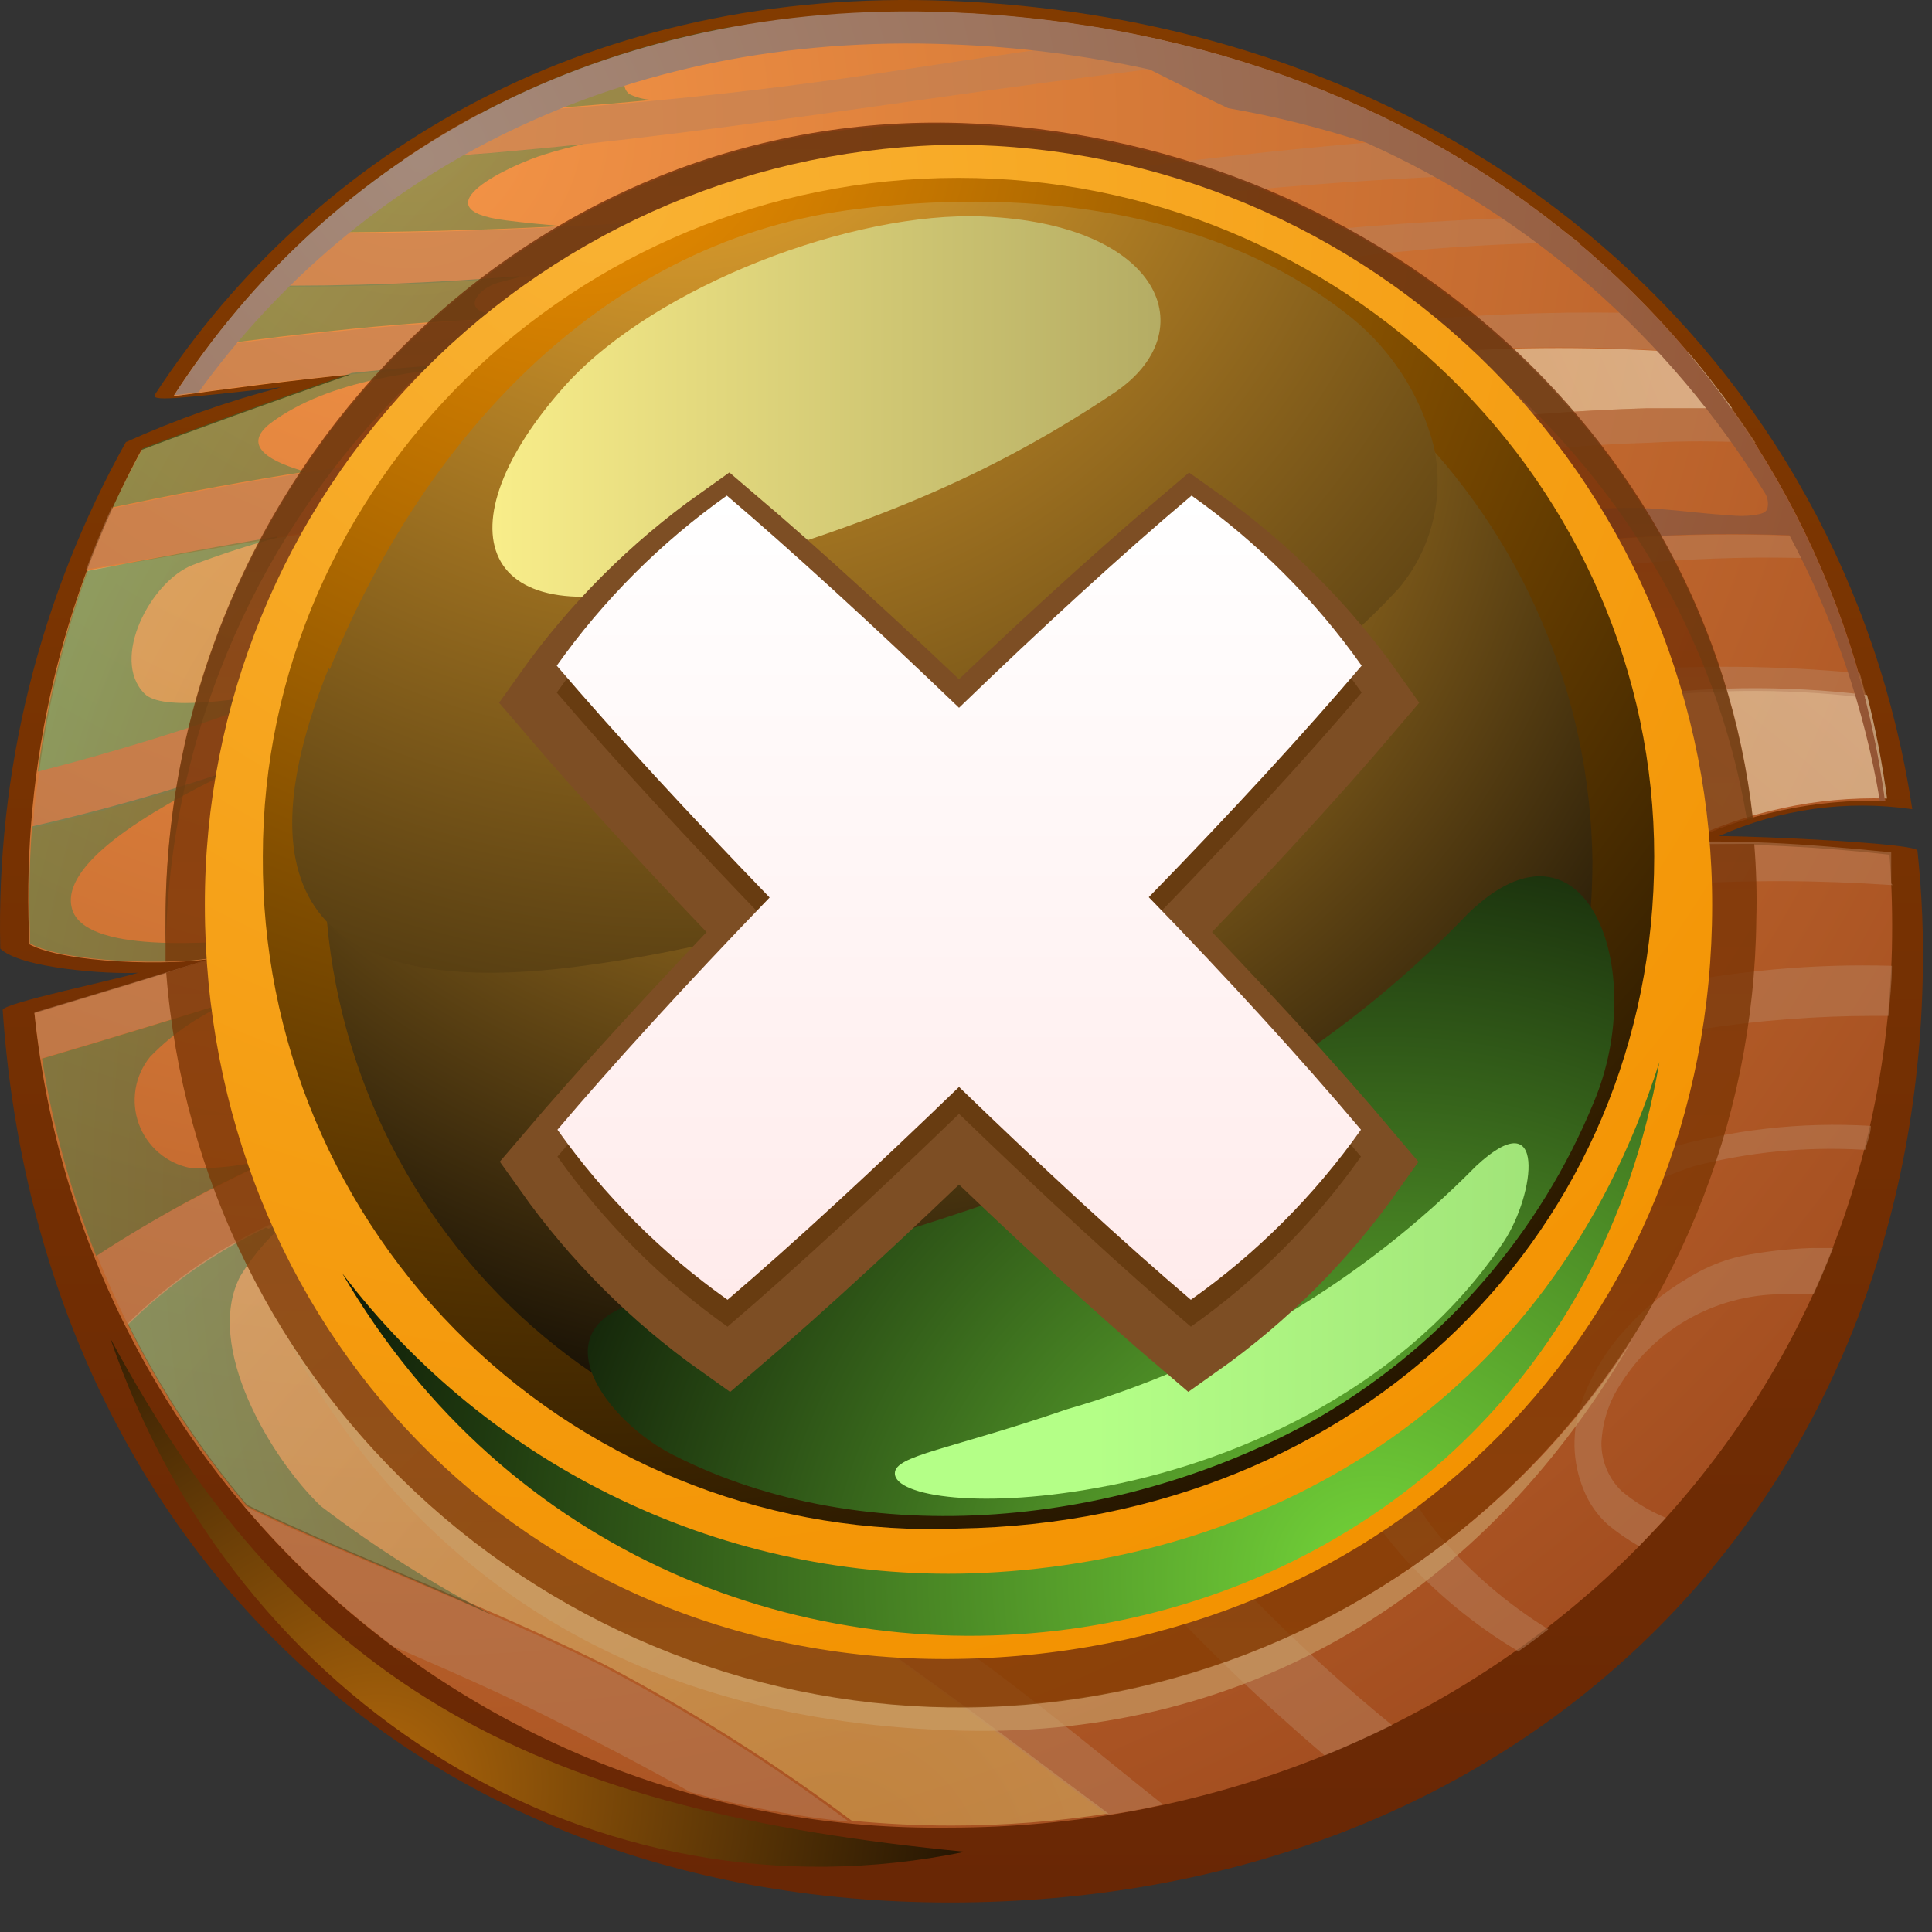 <svg width="56" height="56" viewBox="0 0 56 56" fill="none" xmlns="http://www.w3.org/2000/svg">
<rect x="0" y="0" width="56" height="56" fill="#333333" stroke="none"/>
<path fill-rule="evenodd" clip-rule="evenodd" d="M27.538 0.025C42.668 0.635 53.468 10.505 55.428 23.455C53.525 23.179 51.583 23.449 49.828 24.235C51.038 24.235 55.558 24.445 55.578 24.655C55.713 25.92 55.764 27.193 55.728 28.465C55.348 43.805 44.038 55.145 27.538 55.145C11.538 55.145 1.088 44.065 0.078 29.275C0.078 29.075 3.378 28.395 4.008 28.195C3.118 28.245 0.578 28.065 0.008 27.495C-0.112 22.364 1.145 17.295 3.648 12.815C5.101 12.16 6.606 11.628 8.148 11.225C5.038 11.565 4.348 11.645 4.498 11.425C9.178 4.265 17.258 -0.385 27.498 0.025H27.538Z" fill="url(#paint0_linear_26_162)"/>
<path fill-rule="evenodd" clip-rule="evenodd" d="M27.548 0.365C42.408 0.955 52.958 10.615 54.648 23.215C52.615 23.155 50.598 23.587 48.768 24.475C50.772 24.447 52.776 24.547 54.768 24.775C54.838 25.675 54.858 26.585 54.838 27.515C54.468 42.155 42.238 52.975 27.508 52.975C20.938 53.064 14.573 50.69 9.666 46.32C4.759 41.95 1.667 35.901 0.998 29.365C2.728 28.845 4.468 28.315 6.198 27.775C4.958 28.005 1.858 27.925 0.838 27.365C0.838 27.265 0.838 27.155 0.838 27.045C0.653 22.171 1.779 17.336 4.098 13.045C5.528 12.495 7.838 11.665 10.158 10.855C8.458 11.025 6.718 11.255 5.028 11.485C9.538 4.535 17.428 -0.015 27.518 0.385L27.548 0.365Z" fill="url(#paint1_radial_26_162)"/>
<path style="mix-blend-mode:multiply" opacity="0.6" fill-rule="evenodd" clip-rule="evenodd" d="M1.098 22.365C3.218 21.825 5.438 21.145 7.818 20.285C11.353 18.93 15.005 17.902 18.728 17.215C28.988 15.405 36.648 12.155 47.728 11.835C48.548 11.835 49.368 11.835 50.208 11.835C49.808 11.285 49.388 10.745 48.948 10.225C46.438 10.044 43.918 10.044 41.408 10.225C31.218 11.125 19.338 13.785 8.468 15.525C6.548 15.825 4.578 16.185 2.558 16.525C1.878 18.405 1.402 20.353 1.138 22.335L1.098 22.365Z" fill="url(#paint2_radial_26_162)"/>
<path style="mix-blend-mode:multiply" opacity="0.6" fill-rule="evenodd" clip-rule="evenodd" d="M17.588 31.365C14.213 32.556 10.913 33.952 7.708 35.545C6.227 36.253 4.876 37.202 3.708 38.355C4.639 40.242 5.798 42.009 7.158 43.615C7.918 43.995 8.778 44.375 9.708 44.785C12.308 45.905 15.028 47.015 17.478 48.225C19.998 49.549 22.409 51.07 24.688 52.775C25.628 52.865 26.598 52.915 27.578 52.915C29.101 52.916 30.622 52.798 32.128 52.565C30.478 51.345 28.748 50.015 26.798 48.615C23.578 46.305 19.258 43.215 17.798 41.675C17.451 41.293 17.179 40.848 16.998 40.365C16.818 39.882 16.733 39.37 16.748 38.855C16.773 38.364 16.898 37.884 17.118 37.445C17.356 36.965 17.67 36.526 18.048 36.145C19.658 34.525 22.828 32.785 26.388 31.145C31.081 29.07 35.901 27.293 40.818 25.825C43.412 25.007 46.101 24.53 48.818 24.405C50.648 23.517 52.665 23.085 54.698 23.145C54.562 22.135 54.369 21.133 54.118 20.145C51.711 19.851 49.276 19.885 46.878 20.245C38.808 21.645 26.108 28.085 17.638 31.325L17.588 31.365Z" fill="url(#paint3_radial_26_162)"/>
<g style="mix-blend-mode:multiply" opacity="0.5">
<path d="M53.148 36.175H52.488C51.816 36.199 51.147 36.276 50.488 36.405C50.059 36.499 49.646 36.651 49.258 36.855C48.881 37.058 48.52 37.289 48.178 37.545C47.818 37.821 47.483 38.129 47.178 38.465C46.886 38.77 46.628 39.105 46.408 39.465C46.185 39.825 46 40.207 45.858 40.605C45.705 41.028 45.63 41.475 45.638 41.925C45.648 42.361 45.74 42.792 45.908 43.195C46.062 43.578 46.301 43.92 46.608 44.195C46.889 44.428 47.19 44.635 47.508 44.815L48.288 43.995C47.82 43.804 47.384 43.541 46.998 43.215C46.813 43.034 46.666 42.818 46.567 42.579C46.467 42.34 46.416 42.084 46.418 41.825C46.445 41.207 46.642 40.608 46.988 40.095C47.5 39.283 48.215 38.619 49.062 38.167C49.908 37.714 50.858 37.49 51.818 37.515C52.048 37.515 52.298 37.515 52.568 37.515C52.768 37.075 52.958 36.625 53.138 36.165L53.148 36.175ZM54.758 29.445H54.308C47.653 29.451 41.155 31.47 35.668 35.235C33.528 36.695 32.478 38.015 32.288 39.305C32.178 40.027 32.239 40.765 32.464 41.459C32.69 42.154 33.075 42.786 33.588 43.305C35.624 45.748 37.887 47.991 40.348 50.005C39.718 50.315 39.058 50.615 38.398 50.885C35.945 48.802 33.67 46.517 31.598 44.055C30.058 42.275 29.258 40.605 29.508 38.905C29.958 35.835 36.378 32.525 39.838 31.155C45.838 28.765 50.348 27.865 54.838 27.995C54.838 28.485 54.778 28.995 54.738 29.455L54.758 29.445ZM54.858 25.655C46.078 25.075 39.548 26.605 27.278 32.125C24.579 33.295 22.103 34.922 19.958 36.935C19.658 37.196 19.415 37.514 19.242 37.872C19.07 38.229 18.972 38.618 18.954 39.014C18.936 39.411 18.999 39.807 19.139 40.178C19.279 40.55 19.493 40.889 19.768 41.175C22.278 43.525 24.951 45.693 27.768 47.665C30.118 49.345 31.938 50.905 33.708 52.305C33.178 52.425 32.648 52.525 32.098 52.605C30.448 51.385 28.718 50.055 26.768 48.655C23.548 46.345 19.228 43.255 17.768 41.715C17.427 41.319 17.166 40.86 16.998 40.365C16.818 39.883 16.733 39.37 16.748 38.855C16.773 38.365 16.898 37.885 17.118 37.445C17.356 36.965 17.67 36.526 18.048 36.145C19.658 34.525 22.828 32.785 26.388 31.145C31.081 29.07 35.901 27.294 40.818 25.825C46.598 24.145 49.688 24.195 54.818 24.705C54.818 25.005 54.818 25.305 54.818 25.605L54.858 25.655ZM54.078 20.225C51.668 19.931 49.229 19.965 46.828 20.325C38.758 21.725 26.058 28.165 17.588 31.405C14.213 32.597 10.913 33.992 7.708 35.585C6.227 36.293 4.876 37.242 3.708 38.395C3.388 37.745 3.088 37.085 2.818 36.395C6.738 33.725 13.548 31.215 16.538 30.075C20.228 28.665 23.878 27.175 27.538 25.705C33.358 23.375 40.538 20.035 46.758 19.455C49.138 19.266 51.531 19.286 53.908 19.515L54.098 20.215L54.078 20.225ZM7.078 43.655C7.848 44.035 8.708 44.415 9.638 44.825C12.238 45.945 14.958 47.055 17.408 48.265C19.924 49.587 22.331 51.105 24.608 52.805C23.053 52.649 21.514 52.361 20.008 51.945C18.648 51.185 17.258 50.455 15.798 49.725C14.338 48.995 12.908 48.375 11.408 47.725C9.816 46.535 8.364 45.17 7.078 43.655V43.655ZM52.638 16.185C49.565 16.083 46.49 16.317 43.468 16.885C37.318 18.045 32.668 20.105 25.918 22.525C17.758 25.455 9.508 28.225 1.178 30.685C1.108 30.245 1.048 29.795 0.998 29.345C9.468 26.825 17.878 24.005 26.188 21.025C33.248 18.485 38.188 16.795 43.328 16.025C46.304 15.564 49.319 15.403 52.328 15.545C52.438 15.765 52.538 15.995 52.648 16.215L52.638 16.185ZM1.098 22.365C3.218 21.825 5.438 21.145 7.818 20.285C11.353 18.93 15.005 17.902 18.728 17.215C28.988 15.405 36.648 12.155 47.728 11.835C48.548 11.835 49.368 11.835 50.198 11.835C50.438 12.175 50.668 12.508 50.888 12.835C49.828 12.785 48.788 12.775 47.758 12.835C41.478 13.015 35.488 14.665 29.458 16.325C25.918 17.325 22.538 18.225 18.918 18.865C15.246 19.532 11.645 20.536 8.158 21.865C5.808 22.725 3.407 23.436 0.968 23.995C0.968 23.455 1.068 22.915 1.138 22.375L1.098 22.365ZM3.268 14.735C4.878 14.395 6.548 14.075 8.268 13.795C19.148 12.055 31.048 10.165 41.268 9.265C43.469 9.079 45.679 9.019 47.888 9.085C48.238 9.455 48.568 9.825 48.888 10.205C46.378 10.024 43.858 10.024 41.348 10.205C31.158 11.105 19.278 13.765 8.408 15.505C6.488 15.805 4.518 16.165 2.498 16.505C2.728 15.885 2.978 15.285 3.248 14.685L3.268 14.735ZM6.058 10.055C8.908 9.665 11.728 9.365 14.468 9.265C17.958 9.135 21.468 8.905 24.948 8.465C27.408 8.155 29.508 7.855 31.438 7.575C35.849 6.837 40.307 6.406 44.778 6.285C45.108 6.525 45.418 6.775 45.778 7.035C35.428 7.035 26.548 10.395 14.578 10.565C11.406 10.687 8.244 10.991 5.108 11.475C5.428 10.985 5.758 10.475 6.108 10.055H6.058ZM9.058 6.765C15.891 6.754 22.715 6.26 29.478 5.285C33.378 4.775 37.318 4.285 41.268 4.005C41.878 4.335 42.478 4.685 43.058 5.065C38.558 5.225 34.058 5.665 29.588 6.255C21.768 7.255 15.338 8.395 7.518 8.305C8.008 7.765 8.518 7.255 9.058 6.765ZM13.978 3.295C17.888 3.075 21.908 2.675 26.068 2.035C28.418 1.675 30.768 1.335 33.068 1.035C33.998 1.225 34.908 1.455 35.788 1.725C28.578 2.485 21.398 3.825 14.178 4.445L11.678 4.635C12.402 4.14 13.153 3.686 13.928 3.275L13.978 3.295ZM43.978 47.845C42.712 47.086 41.569 46.139 40.588 45.035C39.268 43.505 38.588 41.915 38.918 40.595C38.953 40.428 39.003 40.264 39.068 40.105C39.956 38.423 41.265 37 42.868 35.975C46.148 33.569 50.167 32.388 54.228 32.635C54.228 32.865 54.118 33.095 54.068 33.325H53.998C52.346 33.229 50.69 33.391 49.088 33.805C47.111 34.482 45.267 35.497 43.638 36.805C40.738 39.005 38.978 41.065 41.638 44.415C42.559 45.52 43.654 46.469 44.878 47.225C44.588 47.455 44.298 47.665 43.998 47.875L43.978 47.845Z" fill="#B7805C"/>
</g>
<path style="mix-blend-mode:screen" opacity="0.35" fill-rule="evenodd" clip-rule="evenodd" d="M18.238 2.725C18.173 2.672 18.127 2.6 18.106 2.519C18.084 2.439 18.088 2.353 18.118 2.275C18.348 1.775 19.768 1.225 21.208 0.775C18.681 1.228 16.239 2.068 13.968 3.265C15.588 3.175 17.228 3.055 18.888 2.895C18.662 2.881 18.441 2.824 18.238 2.725ZM16.908 4.175C16.008 4.275 15.118 4.355 14.218 4.435L11.718 4.625C10.777 5.261 9.884 5.967 9.048 6.735C11.548 6.735 13.928 6.675 16.288 6.555C15.738 6.505 15.188 6.455 14.648 6.385C12.038 6.055 14.858 4.755 15.788 4.475C16.158 4.355 16.528 4.265 16.908 4.175V4.175ZM15.048 8.005C12.618 8.195 10.138 8.305 7.508 8.275C6.998 8.835 6.508 9.415 6.058 10.025C8.908 9.635 11.728 9.335 14.468 9.235H15.238C14.868 9.235 14.508 9.155 14.148 9.085C13.388 8.945 13.888 8.355 14.428 8.195L15.048 8.035V8.005ZM10.188 10.815C7.868 11.625 5.558 12.455 4.128 13.005C3.828 13.555 3.538 14.125 3.268 14.705C4.878 14.365 6.548 14.045 8.268 13.765L8.858 13.675C7.938 13.415 6.928 12.955 7.858 12.255C9.558 10.995 12.108 10.735 14.288 10.535C12.978 10.535 11.578 10.665 10.148 10.815H10.188ZM8.028 15.555C6.238 15.845 4.398 16.185 2.518 16.555C1.838 18.436 1.362 20.383 1.098 22.365C3.218 21.825 5.438 21.145 7.818 20.285L8.758 19.945C6.918 20.305 4.688 20.625 4.188 20.105C3.188 19.105 4.368 16.845 5.588 16.375C6.387 16.07 7.202 15.806 8.028 15.585V15.555ZM6.718 22.315C4.817 22.96 2.884 23.507 0.928 23.955C0.853 24.977 0.833 26.002 0.868 27.025C0.868 27.135 0.868 27.245 0.868 27.345C1.868 27.905 4.988 27.985 6.228 27.755C6.868 27.565 7.508 27.355 8.138 27.155C5.938 27.385 2.448 27.615 2.088 26.345C1.728 25.075 4.238 23.535 6.708 22.345L6.718 22.315ZM6.898 28.955C5.005 29.549 3.111 30.125 1.218 30.685C1.53 32.644 2.056 34.562 2.788 36.405C4.513 35.282 6.325 34.298 8.208 33.465C7.341 33.753 6.431 33.885 5.518 33.855C5.18 33.789 4.864 33.636 4.602 33.412C4.341 33.188 4.141 32.9 4.023 32.576C3.906 32.252 3.874 31.903 3.93 31.563C3.987 31.223 4.131 30.903 4.348 30.635C5.064 29.894 5.935 29.321 6.898 28.955V28.955ZM7.708 35.585C6.228 36.293 4.876 37.242 3.708 38.395C4.639 40.283 5.798 42.049 7.158 43.655C7.918 44.035 8.778 44.415 9.708 44.825C11.218 45.475 12.778 46.125 14.298 46.825C12.544 45.913 10.871 44.852 9.298 43.655C7.858 42.275 5.898 39.015 6.968 36.985C7.38 36.314 7.908 35.721 8.528 35.235L7.788 35.615L7.708 35.585Z" fill="url(#paint4_radial_26_162)"/>
<path style="mix-blend-mode:screen" fill-rule="evenodd" clip-rule="evenodd" d="M3.198 38.795C8.748 49.135 15.818 52.495 27.968 53.675C17.188 55.895 6.818 49.395 3.198 38.795Z" fill="url(#paint5_radial_26_162)"/>
<path style="mix-blend-mode:screen" fill-rule="evenodd" clip-rule="evenodd" d="M5.758 11.365C10.368 4.995 17.968 0.905 27.548 1.285C29.492 1.355 31.427 1.599 33.328 2.015C34.218 2.465 35.328 3.015 35.598 3.135C36.953 3.371 38.29 3.705 39.598 4.135C44.37 6.269 48.388 9.792 51.128 14.245C51.18 14.316 51.215 14.398 51.233 14.484C51.25 14.57 51.248 14.659 51.228 14.745C51.168 14.895 50.968 14.905 50.818 14.935C50.589 14.961 50.357 14.961 50.128 14.935C49.078 14.875 48.028 14.685 46.968 14.725C45.32 14.746 43.678 14.934 42.068 15.285C36.975 16.746 31.99 18.556 27.148 20.705C33.728 18.355 38.488 16.775 43.358 16.015C46.172 15.573 49.022 15.406 51.868 15.515C53.149 17.921 54.034 20.517 54.488 23.205H54.638C52.948 10.605 42.398 0.945 27.538 0.355C17.448 -0.045 9.538 4.505 5.048 11.455L5.748 11.365H5.758Z" fill="url(#paint6_radial_26_162)"/>
<g style="mix-blend-mode:screen" opacity="0.5">
<path fill-rule="evenodd" clip-rule="evenodd" d="M31.588 23.525C25.838 25.965 20.018 28.355 14.308 30.925L16.508 30.085C20.198 28.675 23.848 27.185 27.508 25.715C30.888 24.365 34.748 22.665 38.598 21.365C36.177 21.762 33.821 22.488 31.598 23.525H31.588Z" fill="#CA9E67"/>
</g>
<g style="mix-blend-mode:screen" opacity="0.5">
<path fill-rule="evenodd" clip-rule="evenodd" d="M26.338 31.195C31.031 29.12 35.851 27.344 40.768 25.875C41.938 25.535 42.988 25.265 43.978 25.055C39.022 25.796 34.188 27.202 29.608 29.235C26.931 30.326 24.32 31.572 21.788 32.965C19.228 34.415 17.628 35.775 17.048 37.515C17.286 37.035 17.6 36.596 17.978 36.215C19.588 34.595 22.758 32.855 26.318 31.215L26.338 31.195Z" fill="#CA9E67"/>
</g>
<g style="mix-blend-mode:screen" opacity="0.5">
<path fill-rule="evenodd" clip-rule="evenodd" d="M20.508 16.365C18.016 16.846 15.57 17.542 13.198 18.445C14.958 17.945 16.738 17.525 18.728 17.165C26.968 15.715 33.528 13.325 41.518 12.275C37.765 12.39 34.042 12.981 30.438 14.035C29.068 14.415 27.728 14.965 26.338 15.295C24.418 15.745 22.448 15.965 20.508 16.365V16.365Z" fill="#CA9E67"/>
</g>
<g style="mix-blend-mode:screen" opacity="0.65">
<path fill-rule="evenodd" clip-rule="evenodd" d="M47.318 38.825C45.214 42.104 42.316 44.799 38.894 46.66C35.472 48.522 31.635 49.489 27.739 49.473C23.843 49.457 20.014 48.458 16.607 46.569C13.2 44.68 10.325 41.961 8.248 38.665C12.078 45.745 18.468 49.955 27.948 50.165C36.168 50.345 43.038 46.235 47.318 38.825Z" fill="#CA9E67"/>
</g>
<path opacity="0.75" fill-rule="evenodd" clip-rule="evenodd" d="M50.808 23.715C49.548 12.445 39.608 3.955 27.868 3.565C15.128 3.145 4.798 13.895 4.798 26.635C4.798 27.055 4.798 27.465 4.798 27.875C5.27 27.874 5.742 27.834 6.208 27.755L4.818 28.195C5.277 34.125 8.008 39.648 12.44 43.614C16.873 47.579 22.666 49.681 28.61 49.48C34.554 49.278 40.191 46.79 44.345 42.534C48.499 38.278 50.85 32.582 50.908 26.635C50.928 25.911 50.908 25.187 50.848 24.465C50.128 24.465 49.428 24.465 48.738 24.465C49.391 24.184 50.059 23.937 50.738 23.725L50.808 23.715Z" fill="url(#paint7_linear_26_162)"/>
<g style="mix-blend-mode:multiply" opacity="0.5">
<path fill-rule="evenodd" clip-rule="evenodd" d="M4.808 27.265C5.138 14.805 15.338 4.405 27.868 4.825C39.188 5.195 48.868 13.095 50.638 23.765H50.808C49.548 12.495 39.608 4.005 27.868 3.615C15.128 3.195 4.798 13.945 4.798 26.685C4.798 26.895 4.798 27.105 4.798 27.315L4.808 27.265Z" fill="#683C11"/>
</g>
<path fill-rule="evenodd" clip-rule="evenodd" d="M27.778 4.195C21.962 4.237 16.4 6.581 12.307 10.713C8.215 14.845 5.924 20.429 5.938 26.245C5.938 38.305 15.108 48.295 27.778 48.085C40.448 47.875 49.628 38.305 49.628 26.245C49.641 20.428 47.35 14.842 43.255 10.709C39.16 6.577 33.595 4.235 27.778 4.195Z" fill="url(#paint8_radial_26_162)"/>
<path style="mix-blend-mode:screen" fill-rule="evenodd" clip-rule="evenodd" d="M27.778 5.155C16.648 5.155 7.618 14.065 7.618 24.825C7.602 27.445 8.118 30.042 9.134 32.457C10.151 34.873 11.646 37.057 13.531 38.877C15.415 40.698 17.649 42.118 20.098 43.051C22.547 43.984 25.16 44.41 27.778 44.305C39.478 44.115 47.948 35.575 47.948 24.825C47.948 14.075 38.948 5.155 27.778 5.155Z" fill="url(#paint9_radial_26_162)"/>
<path style="mix-blend-mode:screen" fill-rule="evenodd" clip-rule="evenodd" d="M27.778 6.915C22.953 6.888 18.313 8.771 14.872 12.153C11.43 15.535 9.466 20.14 9.408 24.965C9.385 27.362 9.848 29.738 10.769 31.951C11.69 34.163 13.05 36.166 14.767 37.839C16.484 39.511 18.522 40.817 20.759 41.68C22.995 42.542 25.383 42.942 27.778 42.855C38.438 42.685 46.158 34.855 46.158 24.965C46.097 20.14 44.131 15.534 40.688 12.152C37.244 8.771 32.604 6.888 27.778 6.915Z" fill="url(#paint10_radial_26_162)"/>
<path style="mix-blend-mode:screen" fill-rule="evenodd" clip-rule="evenodd" d="M9.528 19.365C6.828 26.075 9.328 28.955 16.668 28.025C25.278 26.935 35.618 22.465 40.568 17.025C41.028 16.468 41.356 15.815 41.53 15.114C41.703 14.413 41.716 13.682 41.568 12.975C41.173 11.394 40.244 9.999 38.938 9.025C34.938 5.945 29.388 5.445 24.558 6.095C17.308 7.095 12.178 12.915 9.558 19.405L9.528 19.365Z" fill="url(#paint11_radial_26_162)"/>
<path style="mix-blend-mode:screen" fill-rule="evenodd" clip-rule="evenodd" d="M9.918 36.905C19.528 53.415 44.818 49.795 48.098 30.785C44.878 40.945 36.408 45.335 28.148 45.605C24.636 45.711 21.15 44.976 17.979 43.463C14.808 41.95 12.045 39.702 9.918 36.905V36.905Z" fill="url(#paint12_radial_26_162)"/>
<path style="mix-blend-mode:screen" fill-rule="evenodd" clip-rule="evenodd" d="M16.418 11.135C12.718 15.235 13.788 18.595 19.758 16.805C24.578 15.365 28.178 14.145 32.298 11.385C34.948 9.605 33.658 6.485 28.498 6.275C24.728 6.115 19.028 8.275 16.418 11.135Z" fill="url(#paint13_linear_26_162)"/>
<path style="mix-blend-mode:screen" fill-rule="evenodd" clip-rule="evenodd" d="M18.598 37.715C15.538 38.495 17.598 41.215 19.518 42.175C25.068 45.005 32.598 44.305 38.348 41.015C41.883 38.928 44.64 35.743 46.198 31.945C47.828 28.075 45.928 23.205 42.558 26.475C39.638 29.518 36.126 31.931 32.238 33.565C27.802 35.289 23.242 36.676 18.598 37.715V37.715Z" fill="url(#paint14_radial_26_162)"/>
<path style="mix-blend-mode:screen" fill-rule="evenodd" clip-rule="evenodd" d="M32.128 43.065C36.068 42.285 40.818 40.145 43.598 35.975C44.488 34.615 44.848 31.885 42.788 33.795C39.509 37.124 35.428 39.552 30.938 40.845C27.508 42.025 25.938 42.185 25.938 42.705C25.938 43.375 28.508 43.775 32.118 43.065H32.128Z" fill="url(#paint15_linear_26_162)"/>
<g style="mix-blend-mode:multiply">
<path fill-rule="evenodd" clip-rule="evenodd" d="M34.538 15.365C36.449 16.716 38.116 18.384 39.468 20.295C37.818 22.235 35.658 24.585 33.298 27.015C35.548 29.335 37.688 31.655 39.448 33.745C38.096 35.657 36.429 37.324 34.518 38.675C32.578 37.025 30.228 34.855 27.798 32.505C25.408 34.815 23.078 36.975 21.088 38.675C19.178 37.321 17.512 35.654 16.158 33.745C17.698 31.935 19.868 29.555 22.308 27.015C19.998 24.625 17.838 22.285 16.138 20.295C17.492 18.386 19.159 16.719 21.068 15.365C22.878 16.905 25.258 19.075 27.798 21.515C30.118 19.275 32.448 17.135 34.538 15.365Z" fill="#7D4E24"/>
<path fill-rule="evenodd" clip-rule="evenodd" d="M34.538 15.365C36.449 16.716 38.116 18.384 39.468 20.295C37.818 22.235 35.658 24.585 33.298 27.015C35.548 29.335 37.688 31.655 39.448 33.745C38.096 35.657 36.429 37.324 34.518 38.675C32.578 37.025 30.228 34.855 27.798 32.505C25.408 34.815 23.078 36.975 21.088 38.675C19.178 37.321 17.512 35.654 16.158 33.745C17.698 31.935 19.868 29.555 22.308 27.015C19.998 24.625 17.838 22.285 16.138 20.295C17.492 18.386 19.159 16.719 21.068 15.365C22.878 16.905 25.258 19.075 27.798 21.515C30.118 19.275 32.448 17.135 34.538 15.365Z" stroke="#7D4E24" stroke-width="2.64" stroke-miterlimit="10"/>
</g>
<g style="mix-blend-mode:multiply">
<path fill-rule="evenodd" clip-rule="evenodd" d="M34.538 15.145C36.449 16.496 38.116 18.163 39.468 20.075C37.818 22.015 35.658 24.365 33.298 26.785C35.548 29.105 37.688 31.435 39.448 33.525C38.096 35.437 36.429 37.104 34.518 38.455C32.578 36.805 30.228 34.635 27.798 32.285C25.408 34.595 23.078 36.755 21.088 38.455C19.178 37.101 17.512 35.434 16.158 33.525C17.698 31.705 19.868 29.325 22.308 26.795C19.998 24.405 17.838 22.065 16.138 20.075C17.492 18.166 19.159 16.499 21.068 15.145C22.878 16.685 25.258 18.855 27.798 21.295C30.118 19.055 32.448 16.905 34.538 15.145V15.145Z" fill="#683C11"/>
</g>
<path fill-rule="evenodd" clip-rule="evenodd" d="M34.538 14.365C36.449 15.716 38.116 17.384 39.468 19.295C37.818 21.235 35.658 23.585 33.298 26.005C35.548 28.325 37.688 30.655 39.448 32.745C38.096 34.657 36.429 36.324 34.518 37.675C32.578 36.025 30.228 33.855 27.798 31.505C25.408 33.815 23.078 35.975 21.088 37.675C19.178 36.321 17.512 34.654 16.158 32.745C17.698 30.925 19.868 28.545 22.308 26.015C19.998 23.625 17.838 21.285 16.138 19.295C17.492 17.386 19.159 15.719 21.068 14.365C22.878 15.905 25.258 18.075 27.798 20.515C30.118 18.275 32.448 16.125 34.538 14.365V14.365Z" fill="url(#paint16_linear_26_162)"/>
<defs>
<linearGradient id="paint0_linear_26_162" x1="27.868" y1="55.145" x2="27.868" y2="0.005" gradientUnits="userSpaceOnUse">
<stop stop-color="#692705"/>
<stop offset="1" stop-color="#823B00"/>
</linearGradient>
<radialGradient id="paint1_radial_26_162" cx="0" cy="0" r="1" gradientUnits="userSpaceOnUse" gradientTransform="translate(11.598 3.135) scale(57.42 57.42)">
<stop stop-color="#F59547"/>
<stop offset="1" stop-color="#A14C1F"/>
</radialGradient>
<radialGradient id="paint2_radial_26_162" cx="0" cy="0" r="1" gradientUnits="userSpaceOnUse" gradientTransform="translate(15.008 24.555) scale(58.52 58.52)">
<stop stop-color="#CFA04D"/>
<stop offset="1" stop-color="white"/>
</radialGradient>
<radialGradient id="paint3_radial_26_162" cx="0" cy="0" r="1" gradientUnits="userSpaceOnUse" gradientTransform="translate(24.188 54.345) scale(72.09 72.09)">
<stop stop-color="#CFA04D"/>
<stop offset="1" stop-color="white"/>
</radialGradient>
<radialGradient id="paint4_radial_26_162" cx="0" cy="0" r="1" gradientUnits="userSpaceOnUse" gradientTransform="translate(41.708 34.635) scale(49.96 49.96)">
<stop offset="0.35"/>
<stop offset="1" stop-color="#00B875"/>
</radialGradient>
<radialGradient id="paint5_radial_26_162" cx="0" cy="0" r="1" gradientUnits="userSpaceOnUse" gradientTransform="translate(10.958 51.765) scale(21.68 21.68)">
<stop stop-color="#B0670B"/>
<stop offset="1"/>
</radialGradient>
<radialGradient id="paint6_radial_26_162" cx="0" cy="0" r="1" gradientUnits="userSpaceOnUse" gradientTransform="translate(11.948 4.515) scale(42.53 42.53)">
<stop stop-color="#A48A7B"/>
<stop offset="1" stop-color="#945534"/>
</radialGradient>
<linearGradient id="paint7_linear_26_162" x1="27.868" y1="49.475" x2="27.868" y2="3.555" gradientUnits="userSpaceOnUse">
<stop stop-color="#823B00"/>
<stop offset="1" stop-color="#692705"/>
</linearGradient>
<radialGradient id="paint8_radial_26_162" cx="0" cy="0" r="1" gradientUnits="userSpaceOnUse" gradientTransform="translate(17.418 5.685) scale(45.41 45.41)">
<stop stop-color="#F9B233"/>
<stop offset="1" stop-color="#F39200"/>
</radialGradient>
<radialGradient id="paint9_radial_26_162" cx="0" cy="0" r="1" gradientUnits="userSpaceOnUse" gradientTransform="translate(16.738 2.285) scale(53.17 53.17)">
<stop stop-color="#F39200"/>
<stop offset="1"/>
</radialGradient>
<radialGradient id="paint10_radial_26_162" cx="0" cy="0" r="1" gradientUnits="userSpaceOnUse" gradientTransform="translate(24.098 10.895) scale(33.22 33.22)">
<stop stop-color="#F9B233"/>
<stop offset="1"/>
</radialGradient>
<radialGradient id="paint11_radial_26_162" cx="0" cy="0" r="1" gradientUnits="userSpaceOnUse" gradientTransform="translate(19.898 -0.275) scale(45.18 45.18)">
<stop stop-color="#F9B233"/>
<stop offset="1"/>
</radialGradient>
<radialGradient id="paint12_radial_26_162" cx="0" cy="0" r="1" gradientUnits="userSpaceOnUse" gradientTransform="translate(39.808 45.725) scale(35.76 35.76)">
<stop stop-color="#73D439"/>
<stop offset="1"/>
</radialGradient>
<linearGradient id="paint13_linear_26_162" x1="14.088" y1="11.785" x2="84.878" y2="11.785" gradientUnits="userSpaceOnUse">
<stop stop-color="#F9EE8A"/>
<stop offset="1"/>
</linearGradient>
<radialGradient id="paint14_radial_26_162" cx="0" cy="0" r="1" gradientUnits="userSpaceOnUse" gradientTransform="translate(40.138 48.045) scale(30.66 30.66)">
<stop stop-color="#73D439"/>
<stop offset="1"/>
</radialGradient>
<linearGradient id="paint15_linear_26_162" x1="31.718" y1="38.285" x2="150.558" y2="38.285" gradientUnits="userSpaceOnUse">
<stop stop-color="#B4FF87"/>
<stop offset="1"/>
</linearGradient>
<linearGradient id="paint16_linear_26_162" x1="27.808" y1="37.645" x2="27.808" y2="14.335" gradientUnits="userSpaceOnUse">
<stop stop-color="#FFEBEB"/>
<stop offset="1" stop-color="white"/>
</linearGradient>
</defs>
</svg>
